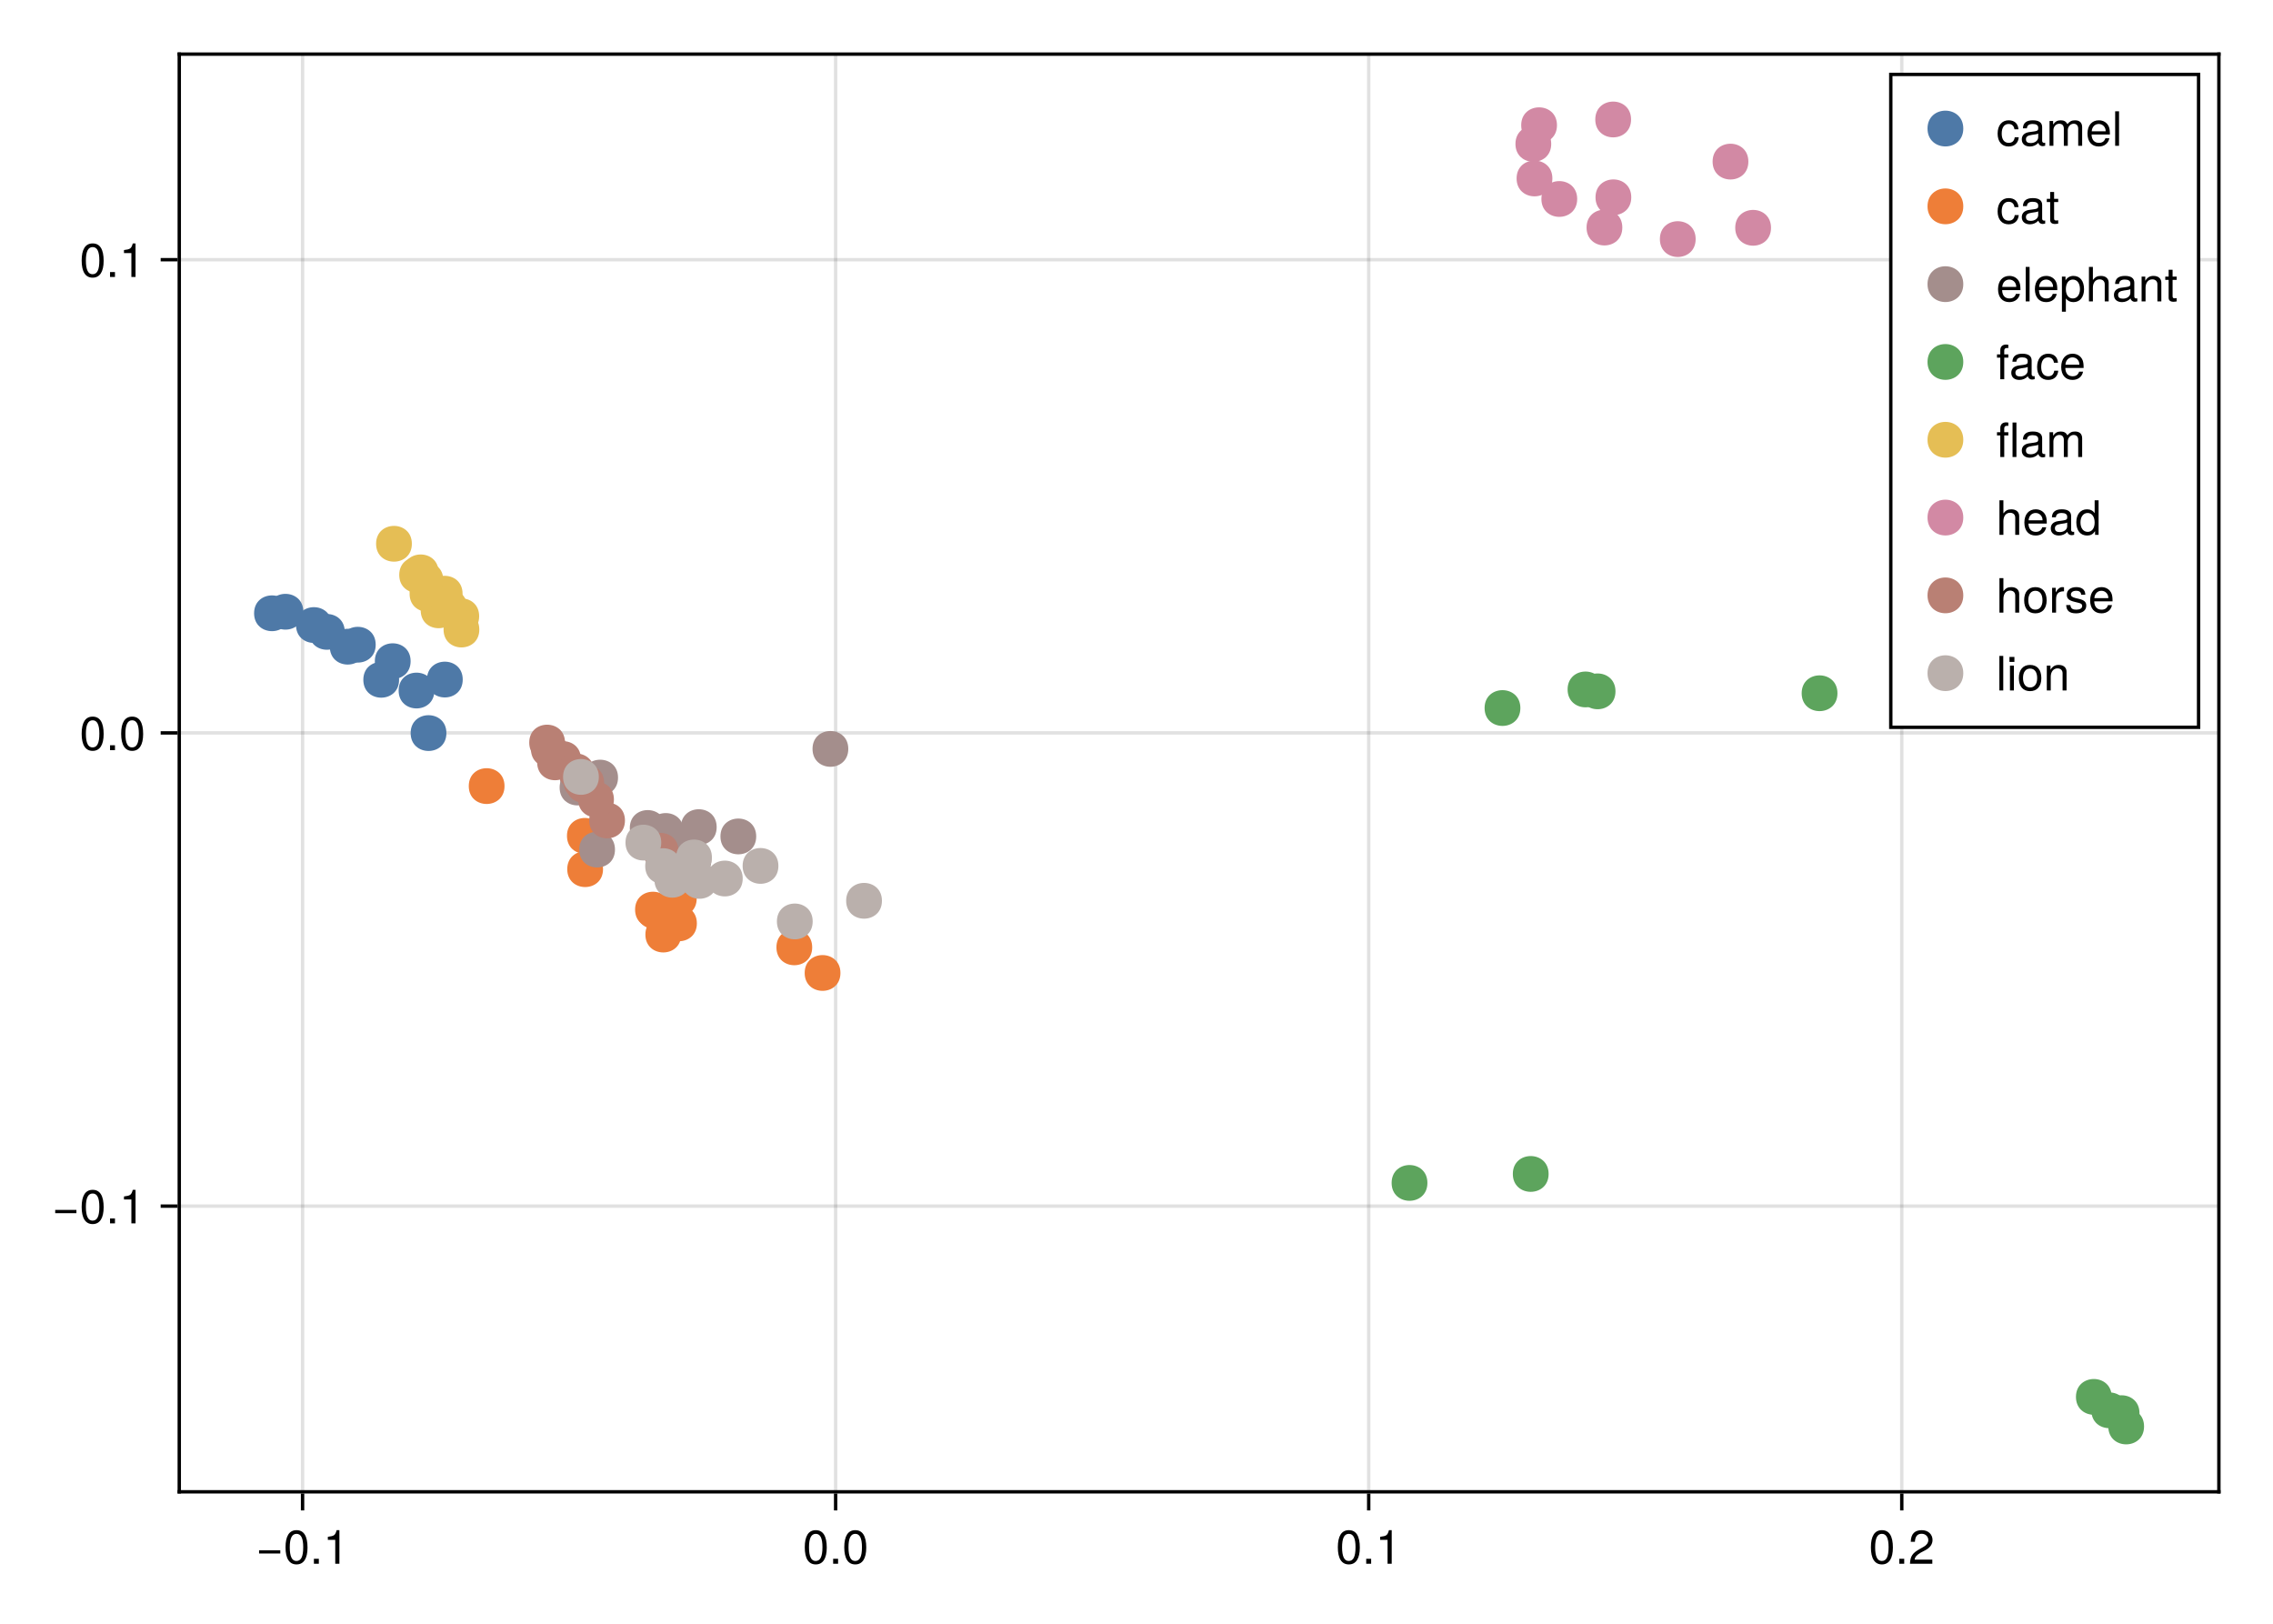<?xml version="1.0" encoding="UTF-8"?>
<svg xmlns="http://www.w3.org/2000/svg" xmlns:xlink="http://www.w3.org/1999/xlink" width="504" height="360" viewBox="0 0 504 360">
<defs>
<g>
<g id="glyph-0-0-982b0c87">
<path d="M 5.422 -2.266 C 5.422 -2.266 0.719 -2.266 0.719 -2.266 C 0.719 -2.266 0.719 -2.984 0.719 -2.984 C 0.719 -2.984 5.422 -2.984 5.422 -2.984 C 5.422 -2.984 5.422 -2.266 5.422 -2.266 Z M 5.422 -2.266 "/>
</g>
<g id="glyph-0-1-982b0c87">
<path d="M 5.328 -3.578 C 5.328 -1.141 4.469 0.156 2.891 0.156 C 1.297 0.156 0.453 -1.141 0.453 -3.641 C 0.453 -6.141 1.281 -7.438 2.891 -7.438 C 4.5 -7.438 5.328 -6.156 5.328 -3.578 Z M 4.375 -3.672 C 4.375 -5.656 3.891 -6.625 2.891 -6.625 C 1.891 -6.625 1.391 -5.672 1.391 -3.641 C 1.391 -1.594 1.891 -0.609 2.859 -0.609 C 3.891 -0.609 4.375 -1.547 4.375 -3.672 Z M 4.375 -3.672 "/>
</g>
<g id="glyph-0-2-982b0c87">
<path d="M 2 0 C 2 0 0.906 0 0.906 0 C 0.906 0 0.906 -1.094 0.906 -1.094 C 0.906 -1.094 2 -1.094 2 -1.094 C 2 -1.094 2 0 2 0 Z M 2 0 "/>
</g>
<g id="glyph-0-3-982b0c87">
<path d="M 3.641 0 C 3.641 0 2.719 0 2.719 0 C 2.719 0 2.719 -5.297 2.719 -5.297 C 2.719 -5.297 1.078 -5.297 1.078 -5.297 C 1.078 -5.297 1.078 -5.969 1.078 -5.969 C 2.5 -6.141 2.703 -6.297 3.031 -7.438 C 3.031 -7.438 3.641 -7.438 3.641 -7.438 C 3.641 -7.438 3.641 0 3.641 0 Z M 3.641 0 "/>
</g>
<g id="glyph-1-0-982b0c87">
<path d="M 5.328 -3.578 C 5.328 -1.141 4.469 0.156 2.891 0.156 C 1.297 0.156 0.453 -1.141 0.453 -3.641 C 0.453 -6.141 1.281 -7.438 2.891 -7.438 C 4.5 -7.438 5.328 -6.156 5.328 -3.578 Z M 4.375 -3.672 C 4.375 -5.656 3.891 -6.625 2.891 -6.625 C 1.891 -6.625 1.391 -5.672 1.391 -3.641 C 1.391 -1.594 1.891 -0.609 2.859 -0.609 C 3.891 -0.609 4.375 -1.547 4.375 -3.672 Z M 4.375 -3.672 "/>
</g>
<g id="glyph-2-0-982b0c87">
<path d="M 2 0 C 2 0 0.906 0 0.906 0 C 0.906 0 0.906 -1.094 0.906 -1.094 C 0.906 -1.094 2 -1.094 2 -1.094 C 2 -1.094 2 0 2 0 Z M 2 0 "/>
</g>
<g id="glyph-2-1-982b0c87">
<path d="M 5.328 -3.578 C 5.328 -1.141 4.469 0.156 2.891 0.156 C 1.297 0.156 0.453 -1.141 0.453 -3.641 C 0.453 -6.141 1.281 -7.438 2.891 -7.438 C 4.5 -7.438 5.328 -6.156 5.328 -3.578 Z M 4.375 -3.672 C 4.375 -5.656 3.891 -6.625 2.891 -6.625 C 1.891 -6.625 1.391 -5.672 1.391 -3.641 C 1.391 -1.594 1.891 -0.609 2.859 -0.609 C 3.891 -0.609 4.375 -1.547 4.375 -3.672 Z M 4.375 -3.672 "/>
</g>
<g id="glyph-2-2-982b0c87">
<path d="M 5.359 -5.266 C 5.359 -4.344 4.828 -3.562 3.797 -3.016 C 3.797 -3.016 2.734 -2.453 2.734 -2.453 C 1.828 -1.906 1.484 -1.516 1.391 -0.906 C 1.391 -0.906 5.312 -0.906 5.312 -0.906 C 5.312 -0.906 5.312 0 5.312 0 C 5.312 0 0.359 0 0.359 0 C 0.438 -1.641 0.891 -2.344 2.453 -3.219 C 2.453 -3.219 3.406 -3.766 3.406 -3.766 C 4.078 -4.141 4.422 -4.656 4.422 -5.234 C 4.422 -6.031 3.797 -6.641 2.953 -6.641 C 2.031 -6.641 1.516 -6.109 1.453 -4.859 C 1.453 -4.859 0.531 -4.859 0.531 -4.859 C 0.578 -6.672 1.453 -7.438 2.984 -7.438 C 4.391 -7.438 5.359 -6.516 5.359 -5.266 Z M 5.359 -5.266 "/>
</g>
<g id="glyph-3-0-982b0c87">
<path d="M 5.328 -3.578 C 5.328 -1.141 4.469 0.156 2.891 0.156 C 1.297 0.156 0.453 -1.141 0.453 -3.641 C 0.453 -6.141 1.281 -7.438 2.891 -7.438 C 4.5 -7.438 5.328 -6.156 5.328 -3.578 Z M 4.375 -3.672 C 4.375 -5.656 3.891 -6.625 2.891 -6.625 C 1.891 -6.625 1.391 -5.672 1.391 -3.641 C 1.391 -1.594 1.891 -0.609 2.859 -0.609 C 3.891 -0.609 4.375 -1.547 4.375 -3.672 Z M 4.375 -3.672 "/>
</g>
<g id="glyph-4-0-982b0c87">
<path d="M 5.328 -3.578 C 5.328 -1.141 4.469 0.156 2.891 0.156 C 1.297 0.156 0.453 -1.141 0.453 -3.641 C 0.453 -6.141 1.281 -7.438 2.891 -7.438 C 4.5 -7.438 5.328 -6.156 5.328 -3.578 Z M 4.375 -3.672 C 4.375 -5.656 3.891 -6.625 2.891 -6.625 C 1.891 -6.625 1.391 -5.672 1.391 -3.641 C 1.391 -1.594 1.891 -0.609 2.859 -0.609 C 3.891 -0.609 4.375 -1.547 4.375 -3.672 Z M 4.375 -3.672 "/>
</g>
<g id="glyph-4-1-982b0c87">
<path d="M 2 0 C 2 0 0.906 0 0.906 0 C 0.906 0 0.906 -1.094 0.906 -1.094 C 0.906 -1.094 2 -1.094 2 -1.094 C 2 -1.094 2 0 2 0 Z M 2 0 "/>
</g>
<g id="glyph-4-2-982b0c87">
<path d="M 3.641 0 C 3.641 0 2.719 0 2.719 0 C 2.719 0 2.719 -5.297 2.719 -5.297 C 2.719 -5.297 1.078 -5.297 1.078 -5.297 C 1.078 -5.297 1.078 -5.969 1.078 -5.969 C 2.5 -6.141 2.703 -6.297 3.031 -7.438 C 3.031 -7.438 3.641 -7.438 3.641 -7.438 C 3.641 -7.438 3.641 0 3.641 0 Z M 3.641 0 "/>
</g>
<g id="glyph-5-0-982b0c87">
<path d="M 5.422 -2.266 C 5.422 -2.266 0.719 -2.266 0.719 -2.266 C 0.719 -2.266 0.719 -2.984 0.719 -2.984 C 0.719 -2.984 5.422 -2.984 5.422 -2.984 C 5.422 -2.984 5.422 -2.266 5.422 -2.266 Z M 5.422 -2.266 "/>
</g>
<g id="glyph-6-0-982b0c87">
<path d="M 5.328 -3.578 C 5.328 -1.141 4.469 0.156 2.891 0.156 C 1.297 0.156 0.453 -1.141 0.453 -3.641 C 0.453 -6.141 1.281 -7.438 2.891 -7.438 C 4.5 -7.438 5.328 -6.156 5.328 -3.578 Z M 4.375 -3.672 C 4.375 -5.656 3.891 -6.625 2.891 -6.625 C 1.891 -6.625 1.391 -5.672 1.391 -3.641 C 1.391 -1.594 1.891 -0.609 2.859 -0.609 C 3.891 -0.609 4.375 -1.547 4.375 -3.672 Z M 4.375 -3.672 "/>
</g>
<g id="glyph-6-1-982b0c87">
<path d="M 2 0 C 2 0 0.906 0 0.906 0 C 0.906 0 0.906 -1.094 0.906 -1.094 C 0.906 -1.094 2 -1.094 2 -1.094 C 2 -1.094 2 0 2 0 Z M 2 0 "/>
</g>
<g id="glyph-7-0-982b0c87">
<path d="M 3.641 0 C 3.641 0 2.719 0 2.719 0 C 2.719 0 2.719 -5.297 2.719 -5.297 C 2.719 -5.297 1.078 -5.297 1.078 -5.297 C 1.078 -5.297 1.078 -5.969 1.078 -5.969 C 2.5 -6.141 2.703 -6.297 3.031 -7.438 C 3.031 -7.438 3.641 -7.438 3.641 -7.438 C 3.641 -7.438 3.641 0 3.641 0 Z M 3.641 0 "/>
</g>
<g id="glyph-8-0-982b0c87">
<path d="M 5.328 -3.578 C 5.328 -1.141 4.469 0.156 2.891 0.156 C 1.297 0.156 0.453 -1.141 0.453 -3.641 C 0.453 -6.141 1.281 -7.438 2.891 -7.438 C 4.5 -7.438 5.328 -6.156 5.328 -3.578 Z M 4.375 -3.672 C 4.375 -5.656 3.891 -6.625 2.891 -6.625 C 1.891 -6.625 1.391 -5.672 1.391 -3.641 C 1.391 -1.594 1.891 -0.609 2.859 -0.609 C 3.891 -0.609 4.375 -1.547 4.375 -3.672 Z M 4.375 -3.672 "/>
</g>
<g id="glyph-9-0-982b0c87">
<path d="M 2 0 C 2 0 0.906 0 0.906 0 C 0.906 0 0.906 -1.094 0.906 -1.094 C 0.906 -1.094 2 -1.094 2 -1.094 C 2 -1.094 2 0 2 0 Z M 2 0 "/>
</g>
<g id="glyph-9-1-982b0c87">
<path d="M 5.328 -3.578 C 5.328 -1.141 4.469 0.156 2.891 0.156 C 1.297 0.156 0.453 -1.141 0.453 -3.641 C 0.453 -6.141 1.281 -7.438 2.891 -7.438 C 4.5 -7.438 5.328 -6.156 5.328 -3.578 Z M 4.375 -3.672 C 4.375 -5.656 3.891 -6.625 2.891 -6.625 C 1.891 -6.625 1.391 -5.672 1.391 -3.641 C 1.391 -1.594 1.891 -0.609 2.859 -0.609 C 3.891 -0.609 4.375 -1.547 4.375 -3.672 Z M 4.375 -3.672 "/>
</g>
<g id="glyph-10-0-982b0c87">
<path d="M 5.328 -3.578 C 5.328 -1.141 4.469 0.156 2.891 0.156 C 1.297 0.156 0.453 -1.141 0.453 -3.641 C 0.453 -6.141 1.281 -7.438 2.891 -7.438 C 4.5 -7.438 5.328 -6.156 5.328 -3.578 Z M 4.375 -3.672 C 4.375 -5.656 3.891 -6.625 2.891 -6.625 C 1.891 -6.625 1.391 -5.672 1.391 -3.641 C 1.391 -1.594 1.891 -0.609 2.859 -0.609 C 3.891 -0.609 4.375 -1.547 4.375 -3.672 Z M 4.375 -3.672 "/>
</g>
<g id="glyph-11-0-982b0c87">
<path d="M 2 0 C 2 0 0.906 0 0.906 0 C 0.906 0 0.906 -1.094 0.906 -1.094 C 0.906 -1.094 2 -1.094 2 -1.094 C 2 -1.094 2 0 2 0 Z M 2 0 "/>
</g>
<g id="glyph-11-1-982b0c87">
<path d="M 3.641 0 C 3.641 0 2.719 0 2.719 0 C 2.719 0 2.719 -5.297 2.719 -5.297 C 2.719 -5.297 1.078 -5.297 1.078 -5.297 C 1.078 -5.297 1.078 -5.969 1.078 -5.969 C 2.5 -6.141 2.703 -6.297 3.031 -7.438 C 3.031 -7.438 3.641 -7.438 3.641 -7.438 C 3.641 -7.438 3.641 0 3.641 0 Z M 3.641 0 "/>
</g>
<g id="glyph-12-0-982b0c87">
<path d="M 5.016 -1.891 C 4.906 -0.625 4.078 0.156 2.766 0.156 C 1.266 0.156 0.328 -0.922 0.328 -2.703 C 0.328 -4.531 1.297 -5.656 2.766 -5.656 C 4 -5.656 4.844 -5 4.953 -3.656 C 4.953 -3.656 4.062 -3.656 4.062 -3.656 C 3.953 -4.422 3.5 -4.844 2.766 -4.844 C 1.812 -4.844 1.234 -4.078 1.234 -2.703 C 1.234 -1.391 1.812 -0.656 2.781 -0.656 C 3.531 -0.656 3.984 -1.016 4.125 -1.891 C 4.125 -1.891 5.016 -1.891 5.016 -1.891 Z M 5.016 -1.891 "/>
</g>
<g id="glyph-12-1-982b0c87">
<path d="M 5.625 -0.016 C 5.328 0.047 5.203 0.078 5.016 0.078 C 4.594 0.078 4.203 -0.234 4.109 -0.656 C 3.641 -0.141 2.953 0.156 2.25 0.156 C 1.141 0.156 0.438 -0.438 0.438 -1.422 C 0.438 -2.094 0.766 -2.594 1.406 -2.859 C 1.75 -3 1.938 -3.031 3.172 -3.188 C 3.859 -3.281 4.078 -3.438 4.078 -3.797 C 4.078 -3.797 4.078 -4.031 4.078 -4.031 C 4.078 -4.562 3.641 -4.844 2.859 -4.844 C 2.031 -4.844 1.641 -4.547 1.562 -3.875 C 1.562 -3.875 0.688 -3.875 0.688 -3.875 C 0.734 -5.141 1.547 -5.656 2.891 -5.656 C 4.234 -5.656 4.953 -5.141 4.953 -4.156 C 4.953 -4.156 4.953 -1.094 4.953 -1.094 C 4.953 -0.812 5.125 -0.656 5.422 -0.656 C 5.484 -0.656 5.516 -0.656 5.625 -0.688 C 5.625 -0.688 5.625 -0.016 5.625 -0.016 Z M 4.078 -1.906 C 4.078 -1.906 4.078 -2.719 4.078 -2.719 C 3.797 -2.578 3.594 -2.547 2.672 -2.422 C 1.75 -2.281 1.359 -2.031 1.359 -1.453 C 1.359 -0.844 1.75 -0.609 2.438 -0.609 C 3.281 -0.609 4.078 -1.109 4.078 -1.906 Z M 4.078 -1.906 "/>
</g>
<g id="glyph-12-2-982b0c87">
<path d="M 7.984 0 C 7.984 0 7.109 0 7.109 0 C 7.109 0 7.109 -3.797 7.109 -3.797 C 7.109 -4.484 6.734 -4.891 6.094 -4.891 C 5.391 -4.891 4.797 -4.25 4.797 -3.453 C 4.797 -3.453 4.797 0 4.797 0 C 4.797 0 3.922 0 3.922 0 C 3.922 0 3.922 -3.797 3.922 -3.797 C 3.922 -4.5 3.562 -4.891 2.906 -4.891 C 2.188 -4.891 1.609 -4.25 1.609 -3.453 C 1.609 -3.453 1.609 0 1.609 0 C 1.609 0 0.75 0 0.75 0 C 0.75 0 0.75 -5.5 0.75 -5.5 C 0.75 -5.5 1.547 -5.5 1.547 -5.5 C 1.547 -5.5 1.547 -4.719 1.547 -4.719 C 2.016 -5.391 2.5 -5.656 3.234 -5.656 C 3.953 -5.656 4.391 -5.406 4.719 -4.812 C 5.234 -5.438 5.672 -5.656 6.406 -5.656 C 7.438 -5.656 7.984 -5.109 7.984 -4.125 C 7.984 -4.125 7.984 0 7.984 0 Z M 7.984 0 "/>
</g>
<g id="glyph-12-3-982b0c87">
<path d="M 5.391 -2.5 C 5.391 -2.5 1.328 -2.5 1.328 -2.5 C 1.359 -1.234 2.031 -0.656 2.953 -0.656 C 3.656 -0.656 4.141 -0.938 4.391 -1.672 C 4.391 -1.672 5.266 -1.672 5.266 -1.672 C 5.047 -0.562 4.172 0.156 2.922 0.156 C 1.375 0.156 0.422 -0.906 0.422 -2.719 C 0.422 -4.531 1.406 -5.656 2.938 -5.656 C 3.969 -5.656 4.812 -5.109 5.172 -4.203 C 5.328 -3.797 5.391 -3.297 5.391 -2.5 Z M 4.453 -3.281 C 4.453 -4.141 3.797 -4.844 2.922 -4.844 C 2.047 -4.844 1.422 -4.188 1.359 -3.219 C 1.359 -3.219 4.438 -3.219 4.438 -3.219 C 4.453 -3.234 4.453 -3.281 4.453 -3.281 Z M 4.453 -3.281 "/>
</g>
<g id="glyph-12-4-982b0c87">
<path d="M 1.578 0 C 1.578 0 0.719 0 0.719 0 C 0.719 0 0.719 -7.656 0.719 -7.656 C 0.719 -7.656 1.578 -7.656 1.578 -7.656 C 1.578 -7.656 1.578 0 1.578 0 Z M 1.578 0 "/>
</g>
<g id="glyph-12-5-982b0c87">
<path d="M 2.703 -4.781 C 2.703 -4.781 1.797 -4.781 1.797 -4.781 C 1.797 -4.781 1.797 0 1.797 0 C 1.797 0 0.922 0 0.922 0 C 0.922 0 0.922 -4.781 0.922 -4.781 C 0.922 -4.781 0.188 -4.781 0.188 -4.781 C 0.188 -4.781 0.188 -5.5 0.188 -5.5 C 0.188 -5.5 0.922 -5.5 0.922 -5.5 C 0.922 -5.5 0.922 -6.438 0.922 -6.438 C 0.922 -7.219 1.406 -7.688 2.219 -7.688 C 2.391 -7.688 2.516 -7.672 2.703 -7.641 C 2.703 -7.641 2.703 -6.906 2.703 -6.906 C 2.516 -6.922 2.484 -6.922 2.406 -6.922 C 2 -6.922 1.797 -6.734 1.797 -6.359 C 1.797 -6.359 1.797 -5.5 1.797 -5.5 C 1.797 -5.5 2.703 -5.5 2.703 -5.5 C 2.703 -5.5 2.703 -4.781 2.703 -4.781 Z M 2.703 -4.781 "/>
</g>
<g id="glyph-12-6-982b0c87">
<path d="M 1.609 0 C 1.609 0 0.734 0 0.734 0 C 0.734 0 0.734 -5.5 0.734 -5.5 C 0.734 -5.5 1.609 -5.5 1.609 -5.5 C 1.609 -5.5 1.609 0 1.609 0 Z M 1.719 -6.328 C 1.719 -6.328 0.625 -6.328 0.625 -6.328 C 0.625 -6.328 0.625 -7.422 0.625 -7.422 C 0.625 -7.422 1.719 -7.422 1.719 -7.422 C 1.719 -7.422 1.719 -6.328 1.719 -6.328 Z M 1.719 -6.328 "/>
</g>
<g id="glyph-12-7-982b0c87">
<path d="M 5.109 0 C 5.109 0 4.234 0 4.234 0 C 4.234 0 4.234 -3.812 4.234 -3.812 C 4.234 -4.469 3.797 -4.891 3.109 -4.891 C 2.219 -4.891 1.609 -4.156 1.609 -3.031 C 1.609 -3.031 1.609 0 1.609 0 C 1.609 0 0.734 0 0.734 0 C 0.734 0 0.734 -5.5 0.734 -5.5 C 0.734 -5.5 1.547 -5.5 1.547 -5.5 C 1.547 -5.5 1.547 -4.578 1.547 -4.578 C 2.031 -5.344 2.547 -5.656 3.375 -5.656 C 4.438 -5.656 5.109 -5.078 5.109 -4.156 C 5.109 -4.156 5.109 0 5.109 0 Z M 5.109 0 "/>
</g>
<g id="glyph-13-0-982b0c87">
<path d="M 5.016 -1.891 C 4.906 -0.625 4.078 0.156 2.766 0.156 C 1.266 0.156 0.328 -0.922 0.328 -2.703 C 0.328 -4.531 1.297 -5.656 2.766 -5.656 C 4 -5.656 4.844 -5 4.953 -3.656 C 4.953 -3.656 4.062 -3.656 4.062 -3.656 C 3.953 -4.422 3.5 -4.844 2.766 -4.844 C 1.812 -4.844 1.234 -4.078 1.234 -2.703 C 1.234 -1.391 1.812 -0.656 2.781 -0.656 C 3.531 -0.656 3.984 -1.016 4.125 -1.891 C 4.125 -1.891 5.016 -1.891 5.016 -1.891 Z M 5.016 -1.891 "/>
</g>
<g id="glyph-13-1-982b0c87">
<path d="M 5.625 -0.016 C 5.328 0.047 5.203 0.078 5.016 0.078 C 4.594 0.078 4.203 -0.234 4.109 -0.656 C 3.641 -0.141 2.953 0.156 2.25 0.156 C 1.141 0.156 0.438 -0.438 0.438 -1.422 C 0.438 -2.094 0.766 -2.594 1.406 -2.859 C 1.75 -3 1.938 -3.031 3.172 -3.188 C 3.859 -3.281 4.078 -3.438 4.078 -3.797 C 4.078 -3.797 4.078 -4.031 4.078 -4.031 C 4.078 -4.562 3.641 -4.844 2.859 -4.844 C 2.031 -4.844 1.641 -4.547 1.562 -3.875 C 1.562 -3.875 0.688 -3.875 0.688 -3.875 C 0.734 -5.141 1.547 -5.656 2.891 -5.656 C 4.234 -5.656 4.953 -5.141 4.953 -4.156 C 4.953 -4.156 4.953 -1.094 4.953 -1.094 C 4.953 -0.812 5.125 -0.656 5.422 -0.656 C 5.484 -0.656 5.516 -0.656 5.625 -0.688 C 5.625 -0.688 5.625 -0.016 5.625 -0.016 Z M 4.078 -1.906 C 4.078 -1.906 4.078 -2.719 4.078 -2.719 C 3.797 -2.578 3.594 -2.547 2.672 -2.422 C 1.75 -2.281 1.359 -2.031 1.359 -1.453 C 1.359 -0.844 1.75 -0.609 2.438 -0.609 C 3.281 -0.609 4.078 -1.109 4.078 -1.906 Z M 4.078 -1.906 "/>
</g>
<g id="glyph-13-2-982b0c87">
<path d="M 2.672 0 C 2.375 0.047 2.156 0.078 1.953 0.078 C 1.266 0.078 0.891 -0.234 0.891 -0.797 C 0.891 -0.797 0.891 -4.781 0.891 -4.781 C 0.891 -4.781 0.141 -4.781 0.141 -4.781 C 0.141 -4.781 0.141 -5.5 0.141 -5.5 C 0.141 -5.5 0.891 -5.5 0.891 -5.5 C 0.891 -5.5 0.891 -7.016 0.891 -7.016 C 0.891 -7.016 1.766 -7.016 1.766 -7.016 C 1.766 -7.016 1.766 -5.5 1.766 -5.5 C 1.766 -5.5 2.672 -5.5 2.672 -5.5 C 2.672 -5.5 2.672 -4.781 2.672 -4.781 C 2.672 -4.781 1.766 -4.781 1.766 -4.781 C 1.766 -4.781 1.766 -1.188 1.766 -1.188 C 1.766 -0.797 1.875 -0.688 2.25 -0.688 C 2.422 -0.688 2.547 -0.703 2.672 -0.734 C 2.672 -0.734 2.672 0 2.672 0 Z M 2.672 0 "/>
</g>
<g id="glyph-13-3-982b0c87">
<path d="M 5.391 -2.5 C 5.391 -2.5 1.328 -2.5 1.328 -2.5 C 1.359 -1.234 2.031 -0.656 2.953 -0.656 C 3.656 -0.656 4.141 -0.938 4.391 -1.672 C 4.391 -1.672 5.266 -1.672 5.266 -1.672 C 5.047 -0.562 4.172 0.156 2.922 0.156 C 1.375 0.156 0.422 -0.906 0.422 -2.719 C 0.422 -4.531 1.406 -5.656 2.938 -5.656 C 3.969 -5.656 4.812 -5.109 5.172 -4.203 C 5.328 -3.797 5.391 -3.297 5.391 -2.5 Z M 4.453 -3.281 C 4.453 -4.141 3.797 -4.844 2.922 -4.844 C 2.047 -4.844 1.422 -4.188 1.359 -3.219 C 1.359 -3.219 4.438 -3.219 4.438 -3.219 C 4.453 -3.234 4.453 -3.281 4.453 -3.281 Z M 4.453 -3.281 "/>
</g>
<g id="glyph-13-4-982b0c87">
<path d="M 5.484 -2.703 C 5.484 -0.938 4.562 0.156 3.141 0.156 C 2.422 0.156 1.906 -0.094 1.453 -0.656 C 1.453 -0.656 1.453 2.281 1.453 2.281 C 1.453 2.281 0.578 2.281 0.578 2.281 C 0.578 2.281 0.578 -5.5 0.578 -5.5 C 0.578 -5.5 1.375 -5.5 1.375 -5.5 C 1.375 -5.5 1.375 -4.672 1.375 -4.672 C 1.781 -5.328 2.391 -5.656 3.125 -5.656 C 4.594 -5.656 5.484 -4.547 5.484 -2.703 Z M 4.578 -2.719 C 4.578 -4.031 3.953 -4.844 2.984 -4.844 C 2.062 -4.844 1.453 -4 1.453 -2.703 C 1.453 -1.422 2.062 -0.656 2.984 -0.656 C 3.938 -0.656 4.578 -1.469 4.578 -2.719 Z M 4.578 -2.719 "/>
</g>
<g id="glyph-13-5-982b0c87">
<path d="M 5.109 0 C 5.109 0 4.234 0 4.234 0 C 4.234 0 4.234 -3.812 4.234 -3.812 C 4.234 -4.531 3.719 -4.891 3.094 -4.891 C 2.188 -4.891 1.609 -4.156 1.609 -3.031 C 1.609 -3.031 1.609 0 1.609 0 C 1.609 0 0.734 0 0.734 0 C 0.734 0 0.734 -7.656 0.734 -7.656 C 0.734 -7.656 1.609 -7.656 1.609 -7.656 C 1.609 -7.656 1.609 -4.75 1.609 -4.75 C 2.125 -5.422 2.594 -5.656 3.375 -5.656 C 4.438 -5.656 5.109 -5.078 5.109 -4.156 C 5.109 -4.156 5.109 0 5.109 0 Z M 5.109 0 "/>
</g>
<g id="glyph-13-6-982b0c87">
<path d="M 5.109 0 C 5.109 0 4.234 0 4.234 0 C 4.234 0 4.234 -3.812 4.234 -3.812 C 4.234 -4.469 3.797 -4.891 3.109 -4.891 C 2.219 -4.891 1.609 -4.156 1.609 -3.031 C 1.609 -3.031 1.609 0 1.609 0 C 1.609 0 0.734 0 0.734 0 C 0.734 0 0.734 -5.5 0.734 -5.5 C 0.734 -5.5 1.547 -5.5 1.547 -5.5 C 1.547 -5.5 1.547 -4.578 1.547 -4.578 C 2.031 -5.344 2.547 -5.656 3.375 -5.656 C 4.438 -5.656 5.109 -5.078 5.109 -4.156 C 5.109 -4.156 5.109 0 5.109 0 Z M 5.109 0 "/>
</g>
<g id="glyph-13-7-982b0c87">
<path d="M 5.359 -2.703 C 5.359 -0.906 4.406 0.156 2.859 0.156 C 1.297 0.156 0.375 -0.906 0.375 -2.75 C 0.375 -4.594 1.312 -5.656 2.859 -5.656 C 4.438 -5.656 5.359 -4.609 5.359 -2.703 Z M 4.438 -2.719 C 4.438 -4.078 3.859 -4.844 2.859 -4.844 C 1.891 -4.844 1.297 -4.078 1.297 -2.75 C 1.297 -1.422 1.891 -0.656 2.859 -0.656 C 3.828 -0.656 4.438 -1.422 4.438 -2.719 Z M 4.438 -2.719 "/>
</g>
<g id="glyph-13-8-982b0c87">
<path d="M 3.375 -4.734 C 2.016 -4.719 1.609 -4.094 1.609 -2.859 C 1.609 -2.859 1.609 0 1.609 0 C 1.609 0 0.734 0 0.734 0 C 0.734 0 0.734 -5.5 0.734 -5.5 C 0.734 -5.5 1.531 -5.5 1.531 -5.5 C 1.531 -5.5 1.531 -4.5 1.531 -4.5 C 2.031 -5.328 2.469 -5.656 3.031 -5.656 C 3.156 -5.656 3.219 -5.656 3.375 -5.625 C 3.375 -5.625 3.375 -4.734 3.375 -4.734 Z M 3.375 -4.734 "/>
</g>
<g id="glyph-13-9-982b0c87">
<path d="M 4.812 -1.547 C 4.812 -0.484 3.938 0.156 2.547 0.156 C 1.109 0.156 0.406 -0.406 0.359 -1.688 C 0.359 -1.688 1.281 -1.688 1.281 -1.688 C 1.391 -0.844 1.844 -0.656 2.625 -0.656 C 3.391 -0.656 3.906 -0.953 3.906 -1.469 C 3.906 -1.875 3.672 -2.047 3.062 -2.188 C 3.062 -2.188 2.234 -2.391 2.234 -2.391 C 0.938 -2.703 0.5 -3.125 0.5 -3.984 C 0.5 -5 1.328 -5.656 2.609 -5.656 C 3.875 -5.656 4.594 -5.047 4.594 -3.969 C 4.594 -3.969 3.672 -3.969 3.672 -3.969 C 3.656 -4.547 3.281 -4.844 2.578 -4.844 C 1.859 -4.844 1.406 -4.531 1.406 -4.016 C 1.406 -3.641 1.719 -3.406 2.422 -3.234 C 2.422 -3.234 3.266 -3.031 3.266 -3.031 C 4.359 -2.766 4.812 -2.359 4.812 -1.547 Z M 4.812 -1.547 "/>
</g>
<g id="glyph-14-0-982b0c87">
<path d="M 1.578 0 C 1.578 0 0.719 0 0.719 0 C 0.719 0 0.719 -7.656 0.719 -7.656 C 0.719 -7.656 1.578 -7.656 1.578 -7.656 C 1.578 -7.656 1.578 0 1.578 0 Z M 1.578 0 "/>
</g>
<g id="glyph-14-1-982b0c87">
<path d="M 5.391 -2.5 C 5.391 -2.5 1.328 -2.5 1.328 -2.5 C 1.359 -1.234 2.031 -0.656 2.953 -0.656 C 3.656 -0.656 4.141 -0.938 4.391 -1.672 C 4.391 -1.672 5.266 -1.672 5.266 -1.672 C 5.047 -0.562 4.172 0.156 2.922 0.156 C 1.375 0.156 0.422 -0.906 0.422 -2.719 C 0.422 -4.531 1.406 -5.656 2.938 -5.656 C 3.969 -5.656 4.812 -5.109 5.172 -4.203 C 5.328 -3.797 5.391 -3.297 5.391 -2.5 Z M 4.453 -3.281 C 4.453 -4.141 3.797 -4.844 2.922 -4.844 C 2.047 -4.844 1.422 -4.188 1.359 -3.219 C 1.359 -3.219 4.438 -3.219 4.438 -3.219 C 4.453 -3.234 4.453 -3.281 4.453 -3.281 Z M 4.453 -3.281 "/>
</g>
<g id="glyph-14-2-982b0c87">
<path d="M 5.203 0 C 5.203 0 4.422 0 4.422 0 C 4.422 0 4.422 -0.812 4.422 -0.812 C 3.953 -0.125 3.422 0.156 2.672 0.156 C 1.188 0.156 0.266 -0.938 0.266 -2.797 C 0.266 -4.562 1.203 -5.656 2.641 -5.656 C 3.375 -5.656 3.953 -5.359 4.328 -4.812 C 4.328 -4.812 4.328 -7.656 4.328 -7.656 C 4.328 -7.656 5.203 -7.656 5.203 -7.656 C 5.203 -7.656 5.203 0 5.203 0 Z M 4.328 -2.734 C 4.328 -4 3.734 -4.844 2.781 -4.844 C 1.828 -4.844 1.188 -4.031 1.188 -2.75 C 1.188 -1.469 1.828 -0.656 2.797 -0.656 C 3.719 -0.656 4.328 -1.453 4.328 -2.734 Z M 4.328 -2.734 "/>
</g>
<g id="glyph-15-0-982b0c87">
<path d="M 5.359 -2.703 C 5.359 -0.906 4.406 0.156 2.859 0.156 C 1.297 0.156 0.375 -0.906 0.375 -2.75 C 0.375 -4.594 1.312 -5.656 2.859 -5.656 C 4.438 -5.656 5.359 -4.609 5.359 -2.703 Z M 4.438 -2.719 C 4.438 -4.078 3.859 -4.844 2.859 -4.844 C 1.891 -4.844 1.297 -4.078 1.297 -2.75 C 1.297 -1.422 1.891 -0.656 2.859 -0.656 C 3.828 -0.656 4.438 -1.422 4.438 -2.719 Z M 4.438 -2.719 "/>
</g>
</g>
</defs>
<rect x="-50.4" y="-36" width="604.8" height="432" fill="rgb(100%, 100%, 100%)" fill-opacity="1"/>
<path fill-rule="nonzero" fill="rgb(100%, 100%, 100%)" fill-opacity="1" d="M 39.75 330.75 L 492 330.75 L 492 12 L 39.75 12 Z M 39.75 330.75 "/>
<path fill="none" stroke-width="1" stroke-linecap="butt" stroke-linejoin="miter" stroke="rgb(0%, 0%, 0%)" stroke-opacity="0.12" stroke-miterlimit="2" d="M 89.453 441 L 89.453 16 " transform="matrix(0.75, 0, 0, 0.75, 0, 0)"/>
<path fill="none" stroke-width="1" stroke-linecap="butt" stroke-linejoin="miter" stroke="rgb(0%, 0%, 0%)" stroke-opacity="0.12" stroke-miterlimit="2" d="M 247.052 441 L 247.052 16 " transform="matrix(0.75, 0, 0, 0.75, 0, 0)"/>
<path fill="none" stroke-width="1" stroke-linecap="butt" stroke-linejoin="miter" stroke="rgb(0%, 0%, 0%)" stroke-opacity="0.12" stroke-miterlimit="2" d="M 404.651 441 L 404.651 16 " transform="matrix(0.75, 0, 0, 0.75, 0, 0)"/>
<path fill="none" stroke-width="1" stroke-linecap="butt" stroke-linejoin="miter" stroke="rgb(0%, 0%, 0%)" stroke-opacity="0.12" stroke-miterlimit="2" d="M 562.25 441 L 562.25 16 " transform="matrix(0.75, 0, 0, 0.75, 0, 0)"/>
<path fill="none" stroke-width="1" stroke-linecap="butt" stroke-linejoin="miter" stroke="rgb(0%, 0%, 0%)" stroke-opacity="0.12" stroke-miterlimit="2" d="M 53 356.547 L 656 356.547 " transform="matrix(0.75, 0, 0, 0.75, 0, 0)"/>
<path fill="none" stroke-width="1" stroke-linecap="butt" stroke-linejoin="miter" stroke="rgb(0%, 0%, 0%)" stroke-opacity="0.12" stroke-miterlimit="2" d="M 53 216.656 L 656 216.656 " transform="matrix(0.75, 0, 0, 0.75, 0, 0)"/>
<path fill="none" stroke-width="1" stroke-linecap="butt" stroke-linejoin="miter" stroke="rgb(0%, 0%, 0%)" stroke-opacity="0.12" stroke-miterlimit="2" d="M 53 76.771 L 656 76.771 " transform="matrix(0.75, 0, 0, 0.75, 0, 0)"/>
<g fill="rgb(0%, 0%, 0%)" fill-opacity="1">
<use xlink:href="#glyph-0-0-982b0c87" x="56.727" y="346.693"/>
</g>
<g fill="rgb(0%, 0%, 0%)" fill-opacity="1">
<use xlink:href="#glyph-0-1-982b0c87" x="62.859" y="346.693"/>
</g>
<g fill="rgb(0%, 0%, 0%)" fill-opacity="1">
<use xlink:href="#glyph-0-2-982b0c87" x="68.697" y="346.693"/>
</g>
<g fill="rgb(0%, 0%, 0%)" fill-opacity="1">
<use xlink:href="#glyph-0-3-982b0c87" x="71.616" y="346.693"/>
</g>
<g fill="rgb(0%, 0%, 0%)" fill-opacity="1">
<use xlink:href="#glyph-1-0-982b0c87" x="177.992" y="346.693"/>
</g>
<g fill="rgb(0%, 0%, 0%)" fill-opacity="1">
<use xlink:href="#glyph-2-0-982b0c87" x="183.83" y="346.693"/>
</g>
<g fill="rgb(0%, 0%, 0%)" fill-opacity="1">
<use xlink:href="#glyph-3-0-982b0c87" x="186.749" y="346.693"/>
</g>
<g fill="rgb(0%, 0%, 0%)" fill-opacity="1">
<use xlink:href="#glyph-4-0-982b0c87" x="296.191" y="346.693"/>
</g>
<g fill="rgb(0%, 0%, 0%)" fill-opacity="1">
<use xlink:href="#glyph-4-1-982b0c87" x="302.029" y="346.693"/>
</g>
<g fill="rgb(0%, 0%, 0%)" fill-opacity="1">
<use xlink:href="#glyph-4-2-982b0c87" x="304.948" y="346.693"/>
</g>
<g fill="rgb(0%, 0%, 0%)" fill-opacity="1">
<use xlink:href="#glyph-2-1-982b0c87" x="414.39" y="346.693"/>
</g>
<g fill="rgb(0%, 0%, 0%)" fill-opacity="1">
<use xlink:href="#glyph-2-0-982b0c87" x="420.228" y="346.693"/>
</g>
<g fill="rgb(0%, 0%, 0%)" fill-opacity="1">
<use xlink:href="#glyph-2-2-982b0c87" x="423.147" y="346.693"/>
</g>
<g fill="rgb(0%, 0%, 0%)" fill-opacity="1">
<use xlink:href="#glyph-5-0-982b0c87" x="11.523" y="271.236"/>
</g>
<g fill="rgb(0%, 0%, 0%)" fill-opacity="1">
<use xlink:href="#glyph-6-0-982b0c87" x="17.655" y="271.236"/>
</g>
<g fill="rgb(0%, 0%, 0%)" fill-opacity="1">
<use xlink:href="#glyph-6-1-982b0c87" x="23.493" y="271.236"/>
</g>
<g fill="rgb(0%, 0%, 0%)" fill-opacity="1">
<use xlink:href="#glyph-7-0-982b0c87" x="26.412" y="271.236"/>
</g>
<g fill="rgb(0%, 0%, 0%)" fill-opacity="1">
<use xlink:href="#glyph-8-0-982b0c87" x="17.655" y="166.321"/>
</g>
<g fill="rgb(0%, 0%, 0%)" fill-opacity="1">
<use xlink:href="#glyph-9-0-982b0c87" x="23.493" y="166.321"/>
</g>
<g fill="rgb(0%, 0%, 0%)" fill-opacity="1">
<use xlink:href="#glyph-9-1-982b0c87" x="26.412" y="166.321"/>
</g>
<g fill="rgb(0%, 0%, 0%)" fill-opacity="1">
<use xlink:href="#glyph-10-0-982b0c87" x="17.655" y="61.407"/>
</g>
<g fill="rgb(0%, 0%, 0%)" fill-opacity="1">
<use xlink:href="#glyph-11-0-982b0c87" x="23.493" y="61.407"/>
</g>
<g fill="rgb(0%, 0%, 0%)" fill-opacity="1">
<use xlink:href="#glyph-11-1-982b0c87" x="26.412" y="61.407"/>
</g>
<path fill-rule="nonzero" fill="rgb(30.588%, 47.451%, 65.49%)" fill-opacity="1" d="M 88.492 150.719 C 88.492 145.43 80.562 145.43 80.562 150.719 C 80.562 156.004 88.492 156.004 88.492 150.719 Z M 88.492 150.719 "/>
<path fill-rule="nonzero" fill="rgb(30.588%, 47.451%, 65.49%)" fill-opacity="1" d="M 83.305 142.938 C 83.305 137.652 75.375 137.652 75.375 142.938 C 75.375 148.227 83.305 148.227 83.305 142.938 Z M 83.305 142.938 "/>
<path fill-rule="nonzero" fill="rgb(30.588%, 47.451%, 65.49%)" fill-opacity="1" d="M 91.047 146.594 C 91.047 141.305 83.113 141.305 83.113 146.594 C 83.113 151.879 91.047 151.879 91.047 146.594 Z M 91.047 146.594 "/>
<path fill-rule="nonzero" fill="rgb(30.588%, 47.451%, 65.49%)" fill-opacity="1" d="M 96.32 153.102 C 96.32 147.812 88.391 147.812 88.391 153.102 C 88.391 158.387 96.32 158.387 96.32 153.102 Z M 96.32 153.102 "/>
<path fill-rule="nonzero" fill="rgb(30.588%, 47.451%, 65.49%)" fill-opacity="1" d="M 81.059 143.375 C 81.059 138.086 73.129 138.086 73.129 143.375 C 73.129 148.664 81.059 148.664 81.059 143.375 Z M 81.059 143.375 "/>
<path fill-rule="nonzero" fill="rgb(30.588%, 47.451%, 65.49%)" fill-opacity="1" d="M 102.602 150.664 C 102.602 145.375 94.672 145.375 94.672 150.664 C 94.672 155.953 102.602 155.953 102.602 150.664 Z M 102.602 150.664 "/>
<path fill-rule="nonzero" fill="rgb(30.588%, 47.451%, 65.49%)" fill-opacity="1" d="M 98.984 162.531 C 98.984 157.246 91.055 157.246 91.055 162.531 C 91.055 167.82 98.984 167.82 98.984 162.531 Z M 98.984 162.531 "/>
<path fill-rule="nonzero" fill="rgb(30.588%, 47.451%, 65.49%)" fill-opacity="1" d="M 73.566 138.582 C 73.566 133.293 65.637 133.293 65.637 138.582 C 65.637 143.867 73.566 143.867 73.566 138.582 Z M 73.566 138.582 "/>
<path fill-rule="nonzero" fill="rgb(30.588%, 47.451%, 65.49%)" fill-opacity="1" d="M 64.273 135.969 C 64.273 130.684 56.34 130.684 56.34 135.969 C 56.34 141.258 64.273 141.258 64.273 135.969 Z M 64.273 135.969 "/>
<path fill-rule="nonzero" fill="rgb(30.588%, 47.451%, 65.49%)" fill-opacity="1" d="M 76.449 140.094 C 76.449 134.805 68.516 134.805 68.516 140.094 C 68.516 145.379 76.449 145.379 76.449 140.094 Z M 76.449 140.094 "/>
<path fill-rule="nonzero" fill="rgb(30.588%, 47.451%, 65.49%)" fill-opacity="1" d="M 67.262 135.629 C 67.262 130.344 59.332 130.344 59.332 135.629 C 59.332 140.918 67.262 140.918 67.262 135.629 Z M 67.262 135.629 "/>
<path fill-rule="nonzero" fill="rgb(92.997%, 49.524%, 22.017%)" fill-opacity="1" d="M 180.09 210.035 C 180.09 204.746 172.16 204.746 172.16 210.035 C 172.16 215.324 180.09 215.324 180.09 210.035 Z M 180.09 210.035 "/>
<path fill-rule="nonzero" fill="rgb(92.997%, 49.524%, 22.017%)" fill-opacity="1" d="M 154.52 204.719 C 154.52 199.43 146.586 199.43 146.586 204.719 C 146.586 210.004 154.52 210.004 154.52 204.719 Z M 154.52 204.719 "/>
<path fill-rule="nonzero" fill="rgb(92.997%, 49.524%, 22.017%)" fill-opacity="1" d="M 154.48 199.219 C 154.48 193.934 146.547 193.934 146.547 199.219 C 146.547 204.508 154.48 204.508 154.48 199.219 Z M 154.48 199.219 "/>
<path fill-rule="nonzero" fill="rgb(92.997%, 49.524%, 22.017%)" fill-opacity="1" d="M 133.645 185.316 C 133.645 180.031 125.715 180.031 125.715 185.316 C 125.715 190.605 133.645 190.605 133.645 185.316 Z M 133.645 185.316 "/>
<path fill-rule="nonzero" fill="rgb(92.997%, 49.524%, 22.017%)" fill-opacity="1" d="M 151.039 207.203 C 151.039 201.914 143.105 201.914 143.105 207.203 C 143.105 212.488 151.039 212.488 151.039 207.203 Z M 151.039 207.203 "/>
<path fill-rule="nonzero" fill="rgb(92.997%, 49.524%, 22.017%)" fill-opacity="1" d="M 148.75 201.668 C 148.75 196.383 140.82 196.383 140.82 201.668 C 140.82 206.957 148.75 206.957 148.75 201.668 Z M 148.75 201.668 "/>
<path fill-rule="nonzero" fill="rgb(92.997%, 49.524%, 22.017%)" fill-opacity="1" d="M 186.355 215.719 C 186.355 210.43 178.422 210.43 178.422 215.719 C 178.422 221.004 186.355 221.004 186.355 215.719 Z M 186.355 215.719 "/>
<path fill-rule="nonzero" fill="rgb(92.997%, 49.524%, 22.017%)" fill-opacity="1" d="M 149.125 202.012 C 149.125 196.723 141.195 196.723 141.195 202.012 C 141.195 207.297 149.125 207.297 149.125 202.012 Z M 149.125 202.012 "/>
<path fill-rule="nonzero" fill="rgb(92.997%, 49.524%, 22.017%)" fill-opacity="1" d="M 133.711 192.703 C 133.711 187.418 125.777 187.418 125.777 192.703 C 125.777 197.992 133.711 197.992 133.711 192.703 Z M 133.711 192.703 "/>
<path fill-rule="nonzero" fill="rgb(92.997%, 49.524%, 22.017%)" fill-opacity="1" d="M 111.871 174.285 C 111.871 168.996 103.941 168.996 103.941 174.285 C 103.941 179.574 111.871 179.574 111.871 174.285 Z M 111.871 174.285 "/>
<path fill-rule="nonzero" fill="rgb(64.258%, 55.63%, 54.846%)" fill-opacity="1" d="M 158.91 183.383 C 158.91 178.094 150.977 178.094 150.977 183.383 C 150.977 188.668 158.91 188.668 158.91 183.383 Z M 158.91 183.383 "/>
<path fill-rule="nonzero" fill="rgb(64.258%, 55.63%, 54.846%)" fill-opacity="1" d="M 152.992 186.793 C 152.992 181.504 145.062 181.504 145.062 186.793 C 145.062 192.078 152.992 192.078 152.992 186.793 Z M 152.992 186.793 "/>
<path fill-rule="nonzero" fill="rgb(64.258%, 55.63%, 54.846%)" fill-opacity="1" d="M 167.676 185.445 C 167.676 180.156 159.746 180.156 159.746 185.445 C 159.746 190.734 167.676 190.734 167.676 185.445 Z M 167.676 185.445 "/>
<path fill-rule="nonzero" fill="rgb(64.258%, 55.63%, 54.846%)" fill-opacity="1" d="M 157.734 190.703 C 157.734 185.414 149.805 185.414 149.805 190.703 C 149.805 195.988 157.734 195.988 157.734 190.703 Z M 157.734 190.703 "/>
<path fill-rule="nonzero" fill="rgb(64.258%, 55.63%, 54.846%)" fill-opacity="1" d="M 137.039 172.398 C 137.039 167.113 129.109 167.113 129.109 172.398 C 129.109 177.688 137.039 177.688 137.039 172.398 Z M 137.039 172.398 "/>
<path fill-rule="nonzero" fill="rgb(64.258%, 55.63%, 54.846%)" fill-opacity="1" d="M 132.113 172.551 C 132.113 167.262 124.184 167.262 124.184 172.551 C 124.184 177.836 132.113 177.836 132.113 172.551 Z M 132.113 172.551 "/>
<path fill-rule="nonzero" fill="rgb(64.258%, 55.63%, 54.846%)" fill-opacity="1" d="M 132.016 174.605 C 132.016 169.316 124.086 169.316 124.086 174.605 C 124.086 179.891 132.016 179.891 132.016 174.605 Z M 132.016 174.605 "/>
<path fill-rule="nonzero" fill="rgb(64.258%, 55.63%, 54.846%)" fill-opacity="1" d="M 147.578 183.57 C 147.578 178.281 139.648 178.281 139.648 183.57 C 139.648 188.859 147.578 188.859 147.578 183.57 Z M 147.578 183.57 "/>
<path fill-rule="nonzero" fill="rgb(64.258%, 55.63%, 54.846%)" fill-opacity="1" d="M 188.094 166.039 C 188.094 160.75 180.164 160.75 180.164 166.039 C 180.164 171.328 188.094 171.328 188.094 166.039 Z M 188.094 166.039 "/>
<path fill-rule="nonzero" fill="rgb(64.258%, 55.63%, 54.846%)" fill-opacity="1" d="M 151.574 184.23 C 151.574 178.945 143.645 178.945 143.645 184.23 C 143.645 189.52 151.574 189.52 151.574 184.23 Z M 151.574 184.23 "/>
<path fill-rule="nonzero" fill="rgb(64.258%, 55.63%, 54.846%)" fill-opacity="1" d="M 136.363 188.367 C 136.363 183.078 128.434 183.078 128.434 188.367 C 128.434 193.652 136.363 193.652 136.363 188.367 Z M 136.363 188.367 "/>
<path fill-rule="nonzero" fill="rgb(36.527%, 64.37%, 36.527%)" fill-opacity="1" d="M 337.117 156.98 C 337.117 151.691 329.184 151.691 329.184 156.98 C 329.184 162.266 337.117 162.266 337.117 156.98 Z M 337.117 156.98 "/>
<path fill-rule="nonzero" fill="rgb(36.527%, 64.37%, 36.527%)" fill-opacity="1" d="M 475.41 316.262 C 475.41 310.973 467.477 310.973 467.477 316.262 C 467.477 321.551 475.41 321.551 475.41 316.262 Z M 475.41 316.262 "/>
<path fill-rule="nonzero" fill="rgb(36.527%, 64.37%, 36.527%)" fill-opacity="1" d="M 468.238 309.707 C 468.238 304.418 460.309 304.418 460.309 309.707 C 460.309 314.992 468.238 314.992 468.238 309.707 Z M 468.238 309.707 "/>
<path fill-rule="nonzero" fill="rgb(36.527%, 64.37%, 36.527%)" fill-opacity="1" d="M 471.652 312.676 C 471.652 307.387 463.719 307.387 463.719 312.676 C 463.719 317.965 471.652 317.965 471.652 312.676 Z M 471.652 312.676 "/>
<path fill-rule="nonzero" fill="rgb(36.527%, 64.37%, 36.527%)" fill-opacity="1" d="M 474.395 313.316 C 474.395 308.027 466.461 308.027 466.461 313.316 C 466.461 318.602 474.395 318.602 474.395 313.316 Z M 474.395 313.316 "/>
<path fill-rule="nonzero" fill="rgb(36.527%, 64.37%, 36.527%)" fill-opacity="1" d="M 343.379 260.277 C 343.379 254.988 335.445 254.988 335.445 260.277 C 335.445 265.562 343.379 265.562 343.379 260.277 Z M 343.379 260.277 "/>
<path fill-rule="nonzero" fill="rgb(36.527%, 64.37%, 36.527%)" fill-opacity="1" d="M 358.207 153.277 C 358.207 147.992 350.277 147.992 350.277 153.277 C 350.277 158.566 358.207 158.566 358.207 153.277 Z M 358.207 153.277 "/>
<path fill-rule="nonzero" fill="rgb(36.527%, 64.37%, 36.527%)" fill-opacity="1" d="M 407.426 153.703 C 407.426 148.414 399.492 148.414 399.492 153.703 C 399.492 158.988 407.426 158.988 407.426 153.703 Z M 407.426 153.703 "/>
<path fill-rule="nonzero" fill="rgb(36.527%, 64.37%, 36.527%)" fill-opacity="1" d="M 316.504 262.266 C 316.504 256.977 308.57 256.977 308.57 262.266 C 308.57 267.551 316.504 267.551 316.504 262.266 Z M 316.504 262.266 "/>
<path fill-rule="nonzero" fill="rgb(36.527%, 64.37%, 36.527%)" fill-opacity="1" d="M 355.523 152.855 C 355.523 147.566 347.59 147.566 347.59 152.855 C 347.59 158.145 355.523 158.145 355.523 152.855 Z M 355.523 152.855 "/>
<path fill-rule="nonzero" fill="rgb(89.524%, 74.398%, 33.221%)" fill-opacity="1" d="M 98.793 130.766 C 98.793 125.477 90.863 125.477 90.863 130.766 C 90.863 136.051 98.793 136.051 98.793 130.766 Z M 98.793 130.766 "/>
<path fill-rule="nonzero" fill="rgb(89.524%, 74.398%, 33.221%)" fill-opacity="1" d="M 101.215 135.32 C 101.215 130.031 93.285 130.031 93.285 135.32 C 93.285 140.605 101.215 140.605 101.215 135.32 Z M 101.215 135.32 "/>
<path fill-rule="nonzero" fill="rgb(89.524%, 74.398%, 33.221%)" fill-opacity="1" d="M 106.281 139.578 C 106.281 134.289 98.352 134.289 98.352 139.578 C 98.352 144.863 106.281 144.863 106.281 139.578 Z M 106.281 139.578 "/>
<path fill-rule="nonzero" fill="rgb(89.524%, 74.398%, 33.221%)" fill-opacity="1" d="M 106.246 136.625 C 106.246 131.34 98.316 131.34 98.316 136.625 C 98.316 141.914 106.246 141.914 106.246 136.625 Z M 106.246 136.625 "/>
<path fill-rule="nonzero" fill="rgb(89.524%, 74.398%, 33.221%)" fill-opacity="1" d="M 97.246 126.898 C 97.246 121.613 89.312 121.613 89.312 126.898 C 89.312 132.188 97.246 132.188 97.246 126.898 Z M 97.246 126.898 "/>
<path fill-rule="nonzero" fill="rgb(89.524%, 74.398%, 33.221%)" fill-opacity="1" d="M 96.457 127.465 C 96.457 122.176 88.523 122.176 88.523 127.465 C 88.523 132.75 96.457 132.75 96.457 127.465 Z M 96.457 127.465 "/>
<path fill-rule="nonzero" fill="rgb(89.524%, 74.398%, 33.221%)" fill-opacity="1" d="M 103.566 134.625 C 103.566 129.336 95.637 129.336 95.637 134.625 C 95.637 139.91 103.566 139.91 103.566 134.625 Z M 103.566 134.625 "/>
<path fill-rule="nonzero" fill="rgb(89.524%, 74.398%, 33.221%)" fill-opacity="1" d="M 98.754 131.656 C 98.754 126.367 90.82 126.367 90.82 131.656 C 90.82 136.945 98.754 136.945 98.754 131.656 Z M 98.754 131.656 "/>
<path fill-rule="nonzero" fill="rgb(89.524%, 74.398%, 33.221%)" fill-opacity="1" d="M 91.324 120.562 C 91.324 115.273 83.391 115.273 83.391 120.562 C 83.391 125.848 91.324 125.848 91.324 120.562 Z M 91.324 120.562 "/>
<path fill-rule="nonzero" fill="rgb(89.524%, 74.398%, 33.221%)" fill-opacity="1" d="M 102.566 131.629 C 102.566 126.34 94.637 126.34 94.637 131.629 C 94.637 136.914 102.566 136.914 102.566 131.629 Z M 102.566 131.629 "/>
<path fill-rule="nonzero" fill="rgb(89.524%, 74.398%, 33.221%)" fill-opacity="1" d="M 98.293 128.602 C 98.293 123.316 90.359 123.316 90.359 128.602 C 90.359 133.891 98.293 133.891 98.293 128.602 Z M 98.293 128.602 "/>
<path fill-rule="nonzero" fill="rgb(82.297%, 53.725%, 64.146%)" fill-opacity="1" d="M 361.66 26.488 C 361.66 21.199 353.727 21.199 353.727 26.488 C 353.727 31.777 361.66 31.777 361.66 26.488 Z M 361.66 26.488 "/>
<path fill-rule="nonzero" fill="rgb(82.297%, 53.725%, 64.146%)" fill-opacity="1" d="M 387.672 35.828 C 387.672 30.543 379.742 30.543 379.742 35.828 C 379.742 41.117 387.672 41.117 387.672 35.828 Z M 387.672 35.828 "/>
<path fill-rule="nonzero" fill="rgb(82.297%, 53.725%, 64.146%)" fill-opacity="1" d="M 361.707 43.746 C 361.707 38.457 353.777 38.457 353.777 43.746 C 353.777 49.031 361.707 49.031 361.707 43.746 Z M 361.707 43.746 "/>
<path fill-rule="nonzero" fill="rgb(82.297%, 53.725%, 64.146%)" fill-opacity="1" d="M 392.691 50.504 C 392.691 45.219 384.758 45.219 384.758 50.504 C 384.758 55.793 392.691 55.793 392.691 50.504 Z M 392.691 50.504 "/>
<path fill-rule="nonzero" fill="rgb(82.297%, 53.725%, 64.146%)" fill-opacity="1" d="M 375.984 53.008 C 375.984 47.723 368.051 47.723 368.051 53.008 C 368.051 58.297 375.984 58.297 375.984 53.008 Z M 375.984 53.008 "/>
<path fill-rule="nonzero" fill="rgb(82.297%, 53.725%, 64.146%)" fill-opacity="1" d="M 359.723 50.449 C 359.723 45.164 351.793 45.164 351.793 50.449 C 351.793 55.738 359.723 55.738 359.723 50.449 Z M 359.723 50.449 "/>
<path fill-rule="nonzero" fill="rgb(82.297%, 53.725%, 64.146%)" fill-opacity="1" d="M 343.957 31.906 C 343.957 26.617 336.027 26.617 336.027 31.906 C 336.027 37.195 343.957 37.195 343.957 31.906 Z M 343.957 31.906 "/>
<path fill-rule="nonzero" fill="rgb(82.297%, 53.725%, 64.146%)" fill-opacity="1" d="M 349.715 44.117 C 349.715 38.828 341.781 38.828 341.781 44.117 C 341.781 49.402 349.715 49.402 349.715 44.117 Z M 349.715 44.117 "/>
<path fill-rule="nonzero" fill="rgb(82.297%, 53.725%, 64.146%)" fill-opacity="1" d="M 345.234 27.766 C 345.234 22.477 337.301 22.477 337.301 27.766 C 337.301 33.055 345.234 33.055 345.234 27.766 Z M 345.234 27.766 "/>
<path fill-rule="nonzero" fill="rgb(82.297%, 53.725%, 64.146%)" fill-opacity="1" d="M 344.215 39.566 C 344.215 34.277 336.281 34.277 336.281 39.566 C 336.281 44.852 344.215 44.852 344.215 39.566 Z M 344.215 39.566 "/>
<path fill-rule="nonzero" fill="rgb(72.269%, 50.364%, 45.322%)" fill-opacity="1" d="M 133.461 174.043 C 133.461 168.754 125.527 168.754 125.527 174.043 C 125.527 179.328 133.461 179.328 133.461 174.043 Z M 133.461 174.043 "/>
<path fill-rule="nonzero" fill="rgb(72.269%, 50.364%, 45.322%)" fill-opacity="1" d="M 128.812 168.285 C 128.812 163 120.883 163 120.883 168.285 C 120.883 173.574 128.812 173.574 128.812 168.285 Z M 128.812 168.285 "/>
<path fill-rule="nonzero" fill="rgb(72.269%, 50.364%, 45.322%)" fill-opacity="1" d="M 133.949 173.535 C 133.949 168.246 126.02 168.246 126.02 173.535 C 126.02 178.82 133.949 178.82 133.949 173.535 Z M 133.949 173.535 "/>
<path fill-rule="nonzero" fill="rgb(72.269%, 50.364%, 45.322%)" fill-opacity="1" d="M 125.66 166.082 C 125.66 160.797 117.73 160.797 117.73 166.082 C 117.73 171.371 125.66 171.371 125.66 166.082 Z M 125.66 166.082 "/>
<path fill-rule="nonzero" fill="rgb(72.269%, 50.364%, 45.322%)" fill-opacity="1" d="M 132.832 173.168 C 132.832 167.883 124.898 167.883 124.898 173.168 C 124.898 178.457 132.832 178.457 132.832 173.168 Z M 132.832 173.168 "/>
<path fill-rule="nonzero" fill="rgb(72.269%, 50.364%, 45.322%)" fill-opacity="1" d="M 138.574 181.91 C 138.574 176.621 130.645 176.621 130.645 181.91 C 130.645 187.195 138.574 187.195 138.574 181.91 Z M 138.574 181.91 "/>
<path fill-rule="nonzero" fill="rgb(72.269%, 50.364%, 45.322%)" fill-opacity="1" d="M 150.445 188.637 C 150.445 183.352 142.516 183.352 142.516 188.637 C 142.516 193.926 150.445 193.926 150.445 188.637 Z M 150.445 188.637 "/>
<path fill-rule="nonzero" fill="rgb(72.269%, 50.364%, 45.322%)" fill-opacity="1" d="M 136.129 177.254 C 136.129 171.965 128.199 171.965 128.199 177.254 C 128.199 182.539 136.129 182.539 136.129 177.254 Z M 136.129 177.254 "/>
<path fill-rule="nonzero" fill="rgb(72.269%, 50.364%, 45.322%)" fill-opacity="1" d="M 127.035 169.023 C 127.035 163.734 119.105 163.734 119.105 169.023 C 119.105 174.309 127.035 174.309 127.035 169.023 Z M 127.035 169.023 "/>
<path fill-rule="nonzero" fill="rgb(72.269%, 50.364%, 45.322%)" fill-opacity="1" d="M 131.715 171.027 C 131.715 165.742 123.781 165.742 123.781 171.027 C 123.781 176.316 131.715 176.316 131.715 171.027 Z M 131.715 171.027 "/>
<path fill-rule="nonzero" fill="rgb(72.269%, 50.364%, 45.322%)" fill-opacity="1" d="M 125.281 164.637 C 125.281 159.348 117.348 159.348 117.348 164.637 C 117.348 169.926 125.281 169.926 125.281 164.637 Z M 125.281 164.637 "/>
<path fill-rule="nonzero" fill="rgb(72.941%, 69.02%, 67.451%)" fill-opacity="1" d="M 195.555 199.715 C 195.555 194.43 187.621 194.43 187.621 199.715 C 187.621 205.004 195.555 205.004 195.555 199.715 Z M 195.555 199.715 "/>
<path fill-rule="nonzero" fill="rgb(72.941%, 69.02%, 67.451%)" fill-opacity="1" d="M 164.684 194.777 C 164.684 189.488 156.75 189.488 156.75 194.777 C 156.75 200.066 164.684 200.066 164.684 194.777 Z M 164.684 194.777 "/>
<path fill-rule="nonzero" fill="rgb(72.941%, 69.02%, 67.451%)" fill-opacity="1" d="M 157.855 190.102 C 157.855 184.816 149.922 184.816 149.922 190.102 C 149.922 195.391 157.855 195.391 157.855 190.102 Z M 157.855 190.102 "/>
<path fill-rule="nonzero" fill="rgb(72.941%, 69.02%, 67.451%)" fill-opacity="1" d="M 172.598 191.98 C 172.598 186.695 164.664 186.695 164.664 191.98 C 164.664 197.27 172.598 197.27 172.598 191.98 Z M 172.598 191.98 "/>
<path fill-rule="nonzero" fill="rgb(72.941%, 69.02%, 67.451%)" fill-opacity="1" d="M 146.621 186.812 C 146.621 181.527 138.691 181.527 138.691 186.812 C 138.691 192.102 146.621 192.102 146.621 186.812 Z M 146.621 186.812 "/>
<path fill-rule="nonzero" fill="rgb(72.941%, 69.02%, 67.451%)" fill-opacity="1" d="M 153.043 195.051 C 153.043 189.766 145.109 189.766 145.109 195.051 C 145.109 200.34 153.043 200.34 153.043 195.051 Z M 153.043 195.051 "/>
<path fill-rule="nonzero" fill="rgb(72.941%, 69.02%, 67.451%)" fill-opacity="1" d="M 180.199 204.293 C 180.199 199.004 172.266 199.004 172.266 204.293 C 172.266 209.582 180.199 209.582 180.199 204.293 Z M 180.199 204.293 "/>
<path fill-rule="nonzero" fill="rgb(72.941%, 69.02%, 67.451%)" fill-opacity="1" d="M 151 192.027 C 151 186.738 143.066 186.738 143.066 192.027 C 143.066 197.312 151 197.312 151 192.027 Z M 151 192.027 "/>
<path fill-rule="nonzero" fill="rgb(72.941%, 69.02%, 67.451%)" fill-opacity="1" d="M 159.059 195.301 C 159.059 190.012 151.125 190.012 151.125 195.301 C 151.125 200.59 159.059 200.59 159.059 195.301 Z M 159.059 195.301 "/>
<path fill-rule="nonzero" fill="rgb(72.941%, 69.02%, 67.451%)" fill-opacity="1" d="M 132.781 172.25 C 132.781 166.961 124.852 166.961 124.852 172.25 C 124.852 177.539 132.781 177.539 132.781 172.25 Z M 132.781 172.25 "/>
<path fill-rule="nonzero" fill="rgb(100%, 100%, 100%)" fill-opacity="1" stroke-width="1" stroke-linecap="butt" stroke-linejoin="miter" stroke="rgb(0%, 0%, 0%)" stroke-opacity="1" stroke-miterlimit="2" d="M 559 215 L 650 215 L 650 22 L 559 22 Z M 559 215 " transform="matrix(0.75, 0, 0, 0.75, 0, 0)"/>
<path fill="none" stroke-width="1" stroke-linecap="butt" stroke-linejoin="miter" stroke="rgb(0%, 0%, 0%)" stroke-opacity="1" stroke-miterlimit="2" d="M 89.453 441.5 L 89.453 446.5 " transform="matrix(0.75, 0, 0, 0.75, 0, 0)"/>
<path fill="none" stroke-width="1" stroke-linecap="butt" stroke-linejoin="miter" stroke="rgb(0%, 0%, 0%)" stroke-opacity="1" stroke-miterlimit="2" d="M 247.052 441.5 L 247.052 446.5 " transform="matrix(0.75, 0, 0, 0.75, 0, 0)"/>
<path fill="none" stroke-width="1" stroke-linecap="butt" stroke-linejoin="miter" stroke="rgb(0%, 0%, 0%)" stroke-opacity="1" stroke-miterlimit="2" d="M 404.651 441.5 L 404.651 446.5 " transform="matrix(0.75, 0, 0, 0.75, 0, 0)"/>
<path fill="none" stroke-width="1" stroke-linecap="butt" stroke-linejoin="miter" stroke="rgb(0%, 0%, 0%)" stroke-opacity="1" stroke-miterlimit="2" d="M 562.25 441.5 L 562.25 446.5 " transform="matrix(0.75, 0, 0, 0.75, 0, 0)"/>
<path fill="none" stroke-width="1" stroke-linecap="butt" stroke-linejoin="miter" stroke="rgb(0%, 0%, 0%)" stroke-opacity="1" stroke-miterlimit="2" d="M 52.5 356.547 L 47.5 356.547 " transform="matrix(0.75, 0, 0, 0.75, 0, 0)"/>
<path fill="none" stroke-width="1" stroke-linecap="butt" stroke-linejoin="miter" stroke="rgb(0%, 0%, 0%)" stroke-opacity="1" stroke-miterlimit="2" d="M 52.5 216.656 L 47.5 216.656 " transform="matrix(0.75, 0, 0, 0.75, 0, 0)"/>
<path fill="none" stroke-width="1" stroke-linecap="butt" stroke-linejoin="miter" stroke="rgb(0%, 0%, 0%)" stroke-opacity="1" stroke-miterlimit="2" d="M 52.5 76.771 L 47.5 76.771 " transform="matrix(0.75, 0, 0, 0.75, 0, 0)"/>
<path fill-rule="nonzero" fill="rgb(30.588%, 47.451%, 65.49%)" fill-opacity="1" d="M 435.328 28.5 C 435.328 23.211 427.395 23.211 427.395 28.5 C 427.395 33.789 435.328 33.789 435.328 28.5 Z M 435.328 28.5 "/>
<path fill-rule="nonzero" fill="rgb(92.997%, 49.524%, 22.017%)" fill-opacity="1" d="M 435.328 45.75 C 435.328 40.461 427.395 40.461 427.395 45.75 C 427.395 51.039 435.328 51.039 435.328 45.75 Z M 435.328 45.75 "/>
<path fill-rule="nonzero" fill="rgb(64.258%, 55.63%, 54.846%)" fill-opacity="1" d="M 435.328 63 C 435.328 57.711 427.395 57.711 427.395 63 C 427.395 68.289 435.328 68.289 435.328 63 Z M 435.328 63 "/>
<path fill-rule="nonzero" fill="rgb(36.527%, 64.37%, 36.527%)" fill-opacity="1" d="M 435.328 80.25 C 435.328 74.961 427.395 74.961 427.395 80.25 C 427.395 85.539 435.328 85.539 435.328 80.25 Z M 435.328 80.25 "/>
<path fill-rule="nonzero" fill="rgb(89.524%, 74.398%, 33.221%)" fill-opacity="1" d="M 435.328 97.5 C 435.328 92.211 427.395 92.211 427.395 97.5 C 427.395 102.789 435.328 102.789 435.328 97.5 Z M 435.328 97.5 "/>
<path fill-rule="nonzero" fill="rgb(82.297%, 53.725%, 64.146%)" fill-opacity="1" d="M 435.328 114.75 C 435.328 109.461 427.395 109.461 427.395 114.75 C 427.395 120.039 435.328 120.039 435.328 114.75 Z M 435.328 114.75 "/>
<path fill-rule="nonzero" fill="rgb(72.269%, 50.364%, 45.322%)" fill-opacity="1" d="M 435.328 132 C 435.328 126.711 427.395 126.711 427.395 132 C 427.395 137.289 435.328 137.289 435.328 132 Z M 435.328 132 "/>
<path fill-rule="nonzero" fill="rgb(72.941%, 69.02%, 67.451%)" fill-opacity="1" d="M 435.328 149.25 C 435.328 143.961 427.395 143.961 427.395 149.25 C 427.395 154.539 435.328 154.539 435.328 149.25 Z M 435.328 149.25 "/>
<g fill="rgb(0%, 0%, 0%)" fill-opacity="1">
<use xlink:href="#glyph-12-0-982b0c87" x="442.611" y="32.327"/>
</g>
<g fill="rgb(0%, 0%, 0%)" fill-opacity="1">
<use xlink:href="#glyph-12-1-982b0c87" x="447.861" y="32.327"/>
</g>
<g fill="rgb(0%, 0%, 0%)" fill-opacity="1">
<use xlink:href="#glyph-12-2-982b0c87" x="453.699" y="32.327"/>
</g>
<g fill="rgb(0%, 0%, 0%)" fill-opacity="1">
<use xlink:href="#glyph-12-3-982b0c87" x="462.445" y="32.327"/>
</g>
<g fill="rgb(0%, 0%, 0%)" fill-opacity="1">
<use xlink:href="#glyph-12-4-982b0c87" x="468.283" y="32.327"/>
</g>
<g fill="rgb(0%, 0%, 0%)" fill-opacity="1">
<use xlink:href="#glyph-13-0-982b0c87" x="442.611" y="49.577"/>
</g>
<g fill="rgb(0%, 0%, 0%)" fill-opacity="1">
<use xlink:href="#glyph-13-1-982b0c87" x="447.861" y="49.577"/>
</g>
<g fill="rgb(0%, 0%, 0%)" fill-opacity="1">
<use xlink:href="#glyph-13-2-982b0c87" x="453.699" y="49.577"/>
</g>
<g fill="rgb(0%, 0%, 0%)" fill-opacity="1">
<use xlink:href="#glyph-13-3-982b0c87" x="442.611" y="66.827"/>
</g>
<g fill="rgb(0%, 0%, 0%)" fill-opacity="1">
<use xlink:href="#glyph-14-0-982b0c87" x="448.449" y="66.827"/>
</g>
<g fill="rgb(0%, 0%, 0%)" fill-opacity="1">
<use xlink:href="#glyph-13-3-982b0c87" x="450.78" y="66.827"/>
</g>
<g fill="rgb(0%, 0%, 0%)" fill-opacity="1">
<use xlink:href="#glyph-13-4-982b0c87" x="456.618" y="66.827"/>
</g>
<g fill="rgb(0%, 0%, 0%)" fill-opacity="1">
<use xlink:href="#glyph-13-5-982b0c87" x="462.456" y="66.827"/>
</g>
<g fill="rgb(0%, 0%, 0%)" fill-opacity="1">
<use xlink:href="#glyph-13-1-982b0c87" x="468.294" y="66.827"/>
</g>
<g fill="rgb(0%, 0%, 0%)" fill-opacity="1">
<use xlink:href="#glyph-13-6-982b0c87" x="474.132" y="66.827"/>
</g>
<g fill="rgb(0%, 0%, 0%)" fill-opacity="1">
<use xlink:href="#glyph-13-2-982b0c87" x="479.97" y="66.827"/>
</g>
<g fill="rgb(0%, 0%, 0%)" fill-opacity="1">
<use xlink:href="#glyph-12-5-982b0c87" x="442.611" y="84.077"/>
</g>
<g fill="rgb(0%, 0%, 0%)" fill-opacity="1">
<use xlink:href="#glyph-12-1-982b0c87" x="445.53" y="84.077"/>
</g>
<g fill="rgb(0%, 0%, 0%)" fill-opacity="1">
<use xlink:href="#glyph-12-0-982b0c87" x="451.368" y="84.077"/>
</g>
<g fill="rgb(0%, 0%, 0%)" fill-opacity="1">
<use xlink:href="#glyph-12-3-982b0c87" x="456.618" y="84.077"/>
</g>
<g fill="rgb(0%, 0%, 0%)" fill-opacity="1">
<use xlink:href="#glyph-12-5-982b0c87" x="442.611" y="101.327"/>
</g>
<g fill="rgb(0%, 0%, 0%)" fill-opacity="1">
<use xlink:href="#glyph-12-4-982b0c87" x="445.53" y="101.327"/>
</g>
<g fill="rgb(0%, 0%, 0%)" fill-opacity="1">
<use xlink:href="#glyph-12-1-982b0c87" x="447.861" y="101.327"/>
</g>
<g fill="rgb(0%, 0%, 0%)" fill-opacity="1">
<use xlink:href="#glyph-12-2-982b0c87" x="453.699" y="101.327"/>
</g>
<g fill="rgb(0%, 0%, 0%)" fill-opacity="1">
<use xlink:href="#glyph-13-5-982b0c87" x="442.611" y="118.577"/>
</g>
<g fill="rgb(0%, 0%, 0%)" fill-opacity="1">
<use xlink:href="#glyph-14-1-982b0c87" x="448.449" y="118.577"/>
</g>
<g fill="rgb(0%, 0%, 0%)" fill-opacity="1">
<use xlink:href="#glyph-13-1-982b0c87" x="454.287" y="118.577"/>
</g>
<g fill="rgb(0%, 0%, 0%)" fill-opacity="1">
<use xlink:href="#glyph-14-2-982b0c87" x="460.125" y="118.577"/>
</g>
<g fill="rgb(0%, 0%, 0%)" fill-opacity="1">
<use xlink:href="#glyph-13-5-982b0c87" x="442.611" y="135.827"/>
</g>
<g fill="rgb(0%, 0%, 0%)" fill-opacity="1">
<use xlink:href="#glyph-13-7-982b0c87" x="448.449" y="135.827"/>
</g>
<g fill="rgb(0%, 0%, 0%)" fill-opacity="1">
<use xlink:href="#glyph-13-8-982b0c87" x="454.287" y="135.827"/>
</g>
<g fill="rgb(0%, 0%, 0%)" fill-opacity="1">
<use xlink:href="#glyph-13-9-982b0c87" x="457.784" y="135.827"/>
</g>
<g fill="rgb(0%, 0%, 0%)" fill-opacity="1">
<use xlink:href="#glyph-13-3-982b0c87" x="463.034" y="135.827"/>
</g>
<g fill="rgb(0%, 0%, 0%)" fill-opacity="1">
<use xlink:href="#glyph-12-4-982b0c87" x="442.611" y="153.077"/>
</g>
<g fill="rgb(0%, 0%, 0%)" fill-opacity="1">
<use xlink:href="#glyph-12-6-982b0c87" x="444.942" y="153.077"/>
</g>
<g fill="rgb(0%, 0%, 0%)" fill-opacity="1">
<use xlink:href="#glyph-15-0-982b0c87" x="447.273" y="153.077"/>
</g>
<g fill="rgb(0%, 0%, 0%)" fill-opacity="1">
<use xlink:href="#glyph-12-7-982b0c87" x="453.111" y="153.077"/>
</g>
<path fill="none" stroke-width="1" stroke-linecap="butt" stroke-linejoin="miter" stroke="rgb(0%, 0%, 0%)" stroke-opacity="1" stroke-miterlimit="2" d="M 52.5 441 L 656.5 441 " transform="matrix(0.75, 0, 0, 0.75, 0, 0)"/>
<path fill="none" stroke-width="1" stroke-linecap="butt" stroke-linejoin="miter" stroke="rgb(0%, 0%, 0%)" stroke-opacity="1" stroke-miterlimit="2" d="M 53 441.5 L 53 15.5 " transform="matrix(0.75, 0, 0, 0.75, 0, 0)"/>
<path fill="none" stroke-width="1" stroke-linecap="butt" stroke-linejoin="miter" stroke="rgb(0%, 0%, 0%)" stroke-opacity="1" stroke-miterlimit="2" d="M 52.5 16 L 656.5 16 " transform="matrix(0.75, 0, 0, 0.75, 0, 0)"/>
<path fill="none" stroke-width="1" stroke-linecap="butt" stroke-linejoin="miter" stroke="rgb(0%, 0%, 0%)" stroke-opacity="1" stroke-miterlimit="2" d="M 656 441.5 L 656 15.5 " transform="matrix(0.75, 0, 0, 0.75, 0, 0)"/>
</svg>
